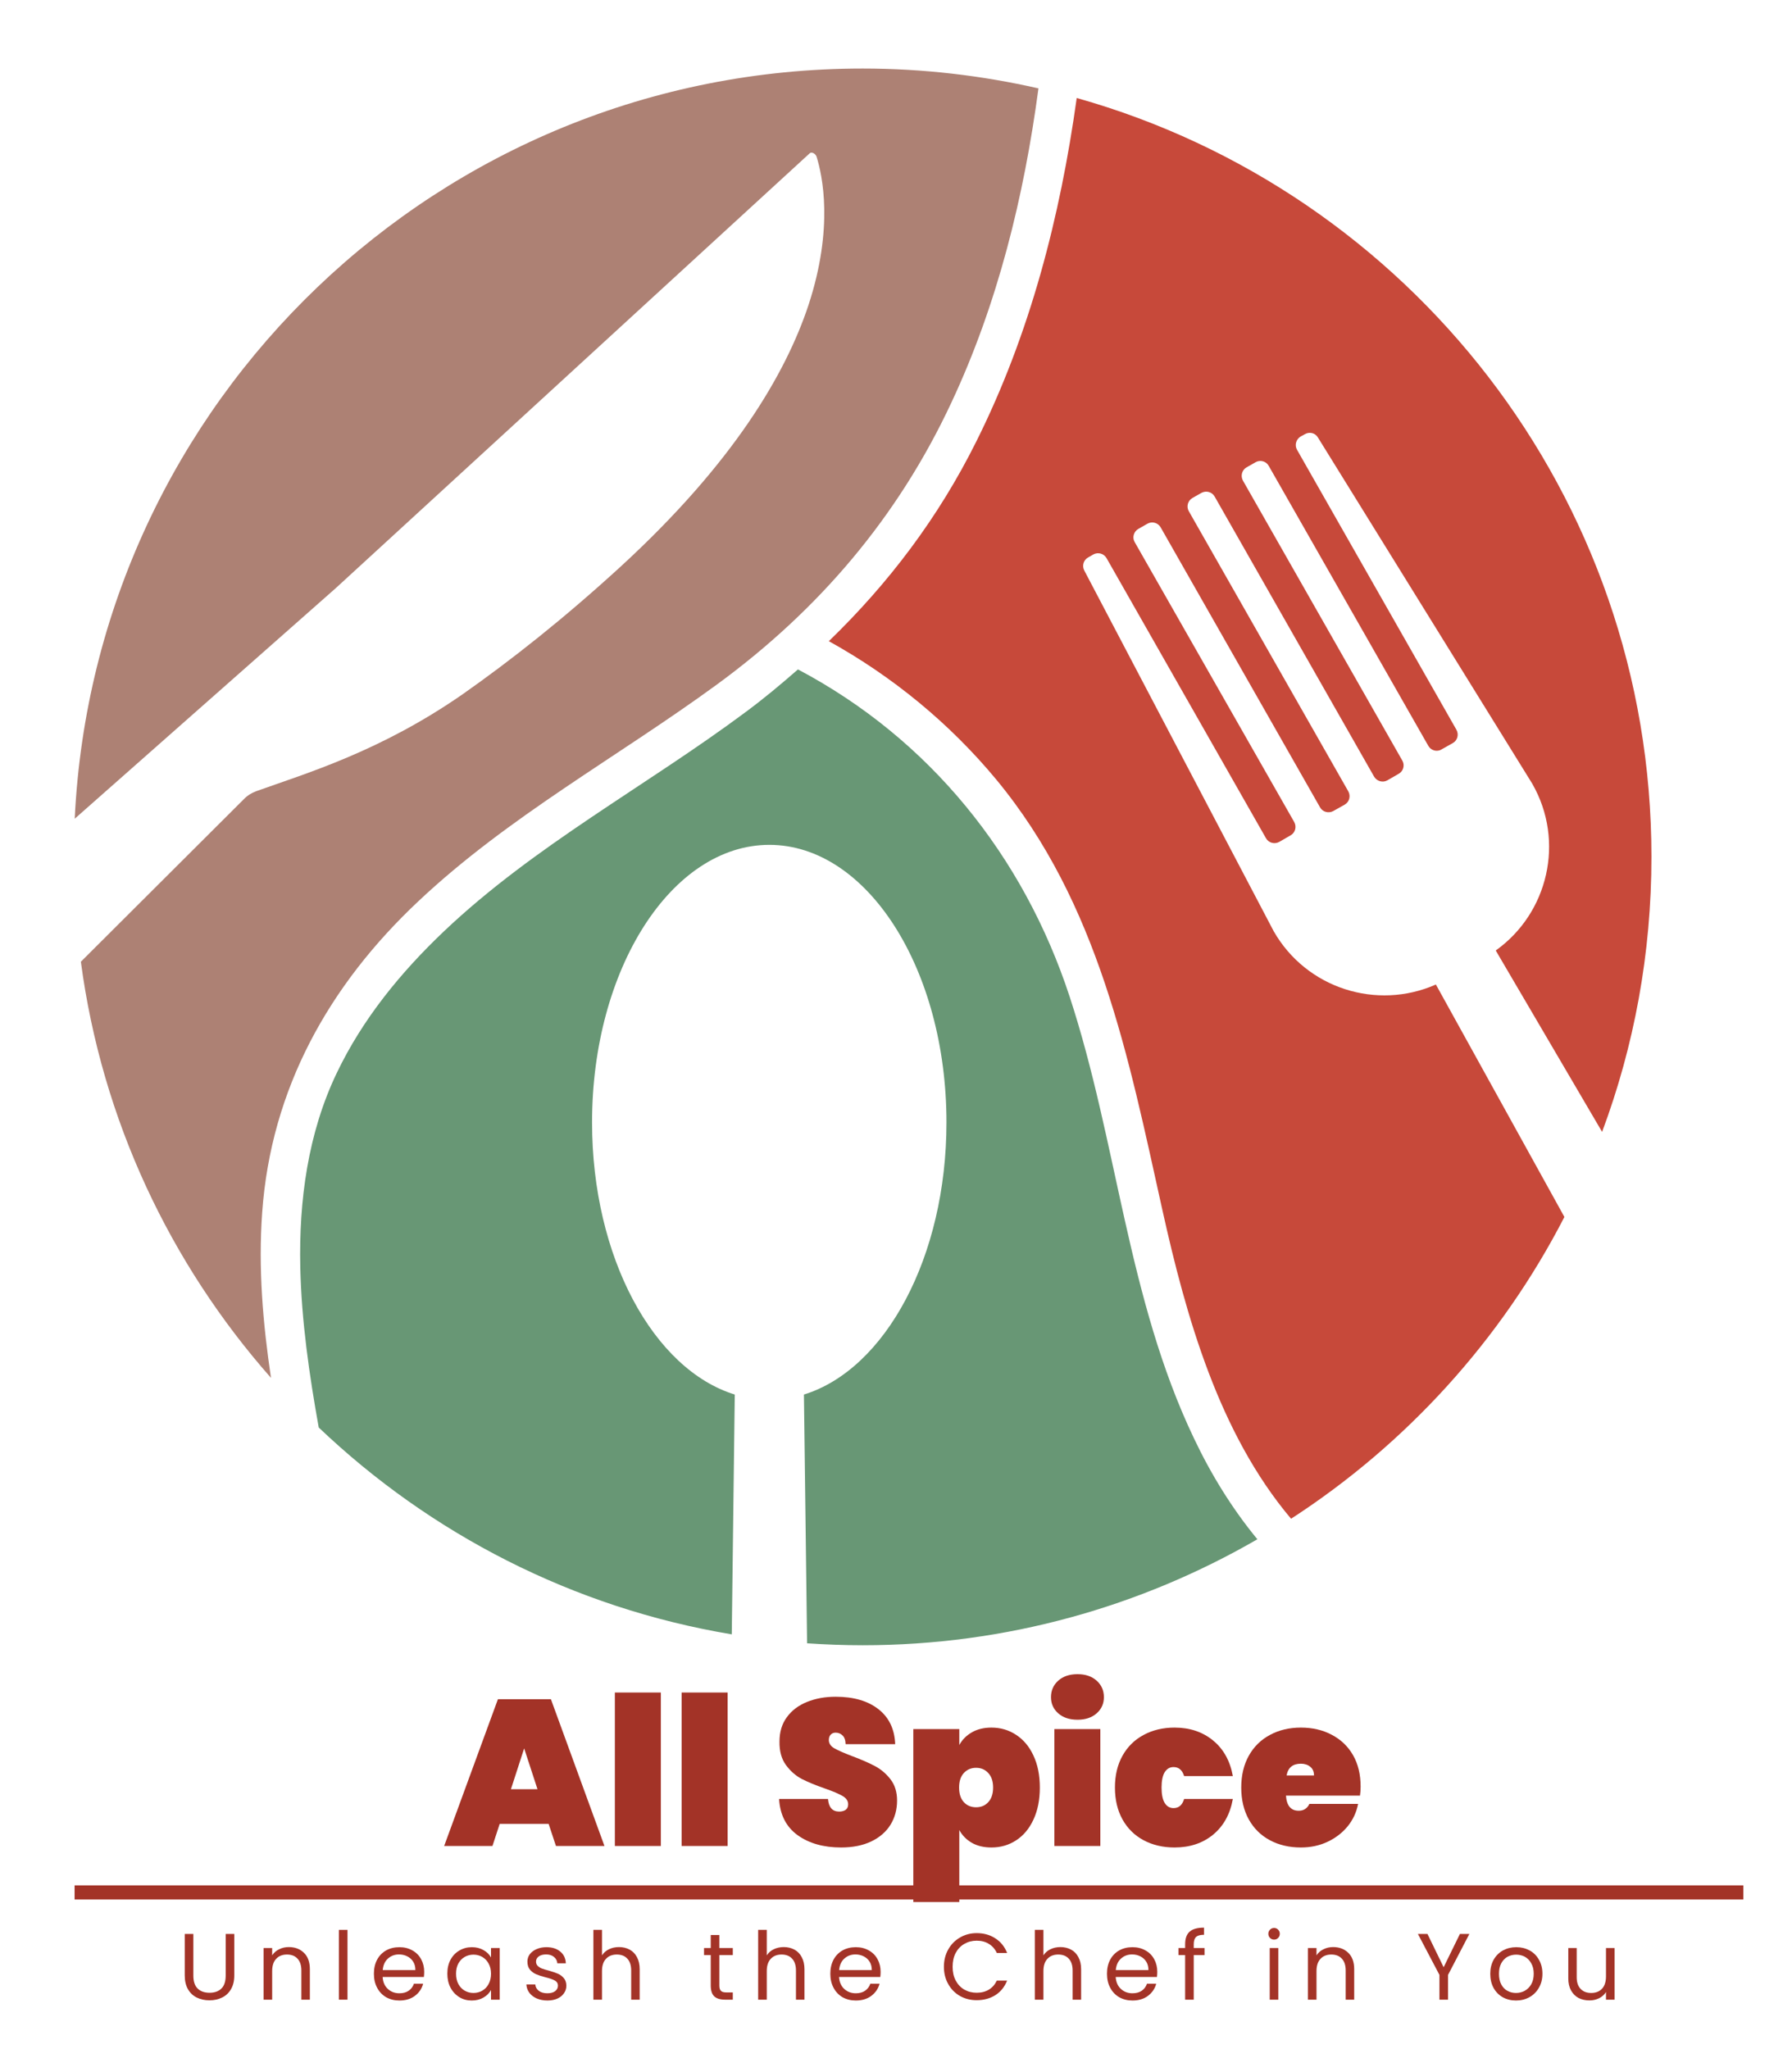 <?xml version="1.0" encoding="UTF-8" standalone="no"?>
<svg
   width="355.577"
   zoomAndPan="magnify"
   viewBox="0 0 266.683 304.963"
   height="406.617"
   preserveAspectRatio="xMidYMid"
   version="1.0"
   id="svg102"
   sodipodi:docname="asVertLogo.svg"
   inkscape:version="1.3 (0e150ed6c4, 2023-07-21)"
   inkscape:export-filename="asVertLogoShadow.png"
   inkscape:export-xdpi="96"
   inkscape:export-ydpi="96"
   xmlns:inkscape="http://www.inkscape.org/namespaces/inkscape"
   xmlns:sodipodi="http://sodipodi.sourceforge.net/DTD/sodipodi-0.dtd"
   xmlns="http://www.w3.org/2000/svg"
   xmlns:svg="http://www.w3.org/2000/svg">
  <sodipodi:namedview
     id="namedview102"
     pagecolor="#ffffff"
     bordercolor="#000000"
     borderopacity="0.25"
     inkscape:showpageshadow="2"
     inkscape:pageopacity="0.0"
     inkscape:pagecheckerboard="0"
     inkscape:deskcolor="#d1d1d1"
     inkscape:zoom="0.706"
     inkscape:cx="325.77904"
     inkscape:cy="146.60057"
     inkscape:window-width="1920"
     inkscape:window-height="991"
     inkscape:window-x="-9"
     inkscape:window-y="-9"
     inkscape:window-maximized="1"
     inkscape:current-layer="svg102" />
  <defs
     id="defs3">
    <clipPath
       id="5a0e60deb8">
      <path
         d="M 64,41.852 H 208 V 237 H 64 Z m 0,0"
         clip-rule="nonzero"
         id="path1" />
    </clipPath>
    <clipPath
       id="3d44e4a8bf">
      <path
         d="M 176,46 H 298.672 V 258 H 176 Z m 0,0"
         clip-rule="nonzero"
         id="path2" />
    </clipPath>
    <clipPath
       id="7a13e933b5">
      <path
         d="M 97,131 H 241 V 276.539 H 97 Z m 0,0"
         clip-rule="nonzero"
         id="path3" />
    </clipPath>
    <filter
       style="color-interpolation-filters:sRGB"
       inkscape:label="Drop Shadow"
       id="filter4"
       x="-0.029"
       y="-0.025"
       width="1.074"
       height="1.061">
      <feFlood
         result="flood"
         in="SourceGraphic"
         flood-opacity="0.498"
         flood-color="rgb(0,0,0)"
         id="feFlood3" />
      <feGaussianBlur
         result="blur"
         in="SourceGraphic"
         stdDeviation="3"
         id="feGaussianBlur3" />
      <feOffset
         result="offset"
         in="blur"
         dx="3.9"
         dy="3"
         id="feOffset3" />
      <feComposite
         result="comp1"
         operator="in"
         in="flood"
         in2="offset"
         id="feComposite3" />
      <feComposite
         result="comp2"
         operator="over"
         in="SourceGraphic"
         in2="comp1"
         id="feComposite4" />
    </filter>
  </defs>
  <g
     id="g2"
     style="filter:url(#filter4)"
     transform="translate(-56.784,-34.652)">
    <g
       clip-path="url(#5a0e60deb8)"
       id="g4">
      <path
         fill="#ad8174"
         d="m 207.426,44.805 c -2.145,16.059 -6.062,32.066 -12.957,46.766 -7.969,17.078 -19.75,30.895 -34.93,41.992 -14.762,10.785 -30.984,19.609 -44.359,32.199 -13.324,12.508 -21.969,27.941 -23.277,46.352 -0.602,8.301 0.105,16.504 1.309,24.625 -14.996,-17 -25.16,-38.363 -28.293,-61.941 l 24.242,-24.184 c 0.523,-0.547 1.148,-0.938 1.855,-1.199 7.523,-2.691 18.469,-5.93 30.695,-14.414 7.184,-5.043 15.102,-11.281 23.617,-19.09 16.668,-15.328 24.477,-28.594 27.875,-38.855 3.789,-11.543 2.062,-19.324 1.199,-22.094 -0.156,-0.445 -0.73,-0.758 -1.016,-0.496 L 162.23,64.703 102.875,119.172 64.004,153.512 C 66.98,91.336 118.34,41.852 181.273,41.852 c 8.988,0 17.738,1.043 26.152,2.953 z m 0,0"
         fill-opacity="1"
         fill-rule="nonzero"
         id="path4" />
    </g>
    <g
       clip-path="url(#3d44e4a8bf)"
       id="g5">
      <path
         fill="#c7493a"
         d="M 280.941,148.344 249.016,96.77 c -0.391,-0.68 -1.254,-0.891 -1.934,-0.496 l -0.625,0.34 c -0.707,0.418 -0.941,1.305 -0.551,1.984 l 23.723,41.676 c 0.391,0.707 0.156,1.594 -0.551,1.984 l -1.672,0.941 c -0.68,0.418 -1.566,0.156 -1.957,-0.523 L 241.699,101 c -0.391,-0.707 -1.277,-0.941 -1.957,-0.551 l -1.332,0.758 c -0.707,0.391 -0.941,1.281 -0.551,1.984 l 23.723,41.68 c 0.391,0.676 0.156,1.566 -0.551,1.957 l -1.672,0.965 c -0.68,0.395 -1.566,0.156 -1.984,-0.547 l -23.723,-41.676 c -0.391,-0.707 -1.277,-0.941 -1.984,-0.551 l -1.332,0.758 c -0.68,0.391 -0.941,1.281 -0.523,1.984 l 23.723,41.676 c 0.391,0.707 0.156,1.594 -0.551,1.988 l -1.672,0.938 c -0.703,0.391 -1.594,0.156 -1.984,-0.547 l -23.723,-41.68 c -0.391,-0.676 -1.277,-0.938 -1.984,-0.52 l -1.332,0.758 c -0.68,0.391 -0.941,1.277 -0.547,1.957 l 23.746,41.676 c 0.391,0.707 0.156,1.594 -0.551,1.984 l -1.672,0.969 c -0.703,0.391 -1.594,0.156 -1.984,-0.551 L 217.562,114.734 c -0.395,-0.703 -1.281,-0.941 -1.988,-0.547 l -0.758,0.441 c -0.68,0.367 -0.938,1.227 -0.574,1.934 l 28.188,53.688 c 4.859,8.516 15.336,11.832 24.141,7.941 l 19.125,34.598 c -9.406,18.281 -23.516,33.793 -40.676,44.918 -10.738,-12.719 -15.625,-30.059 -19.176,-46.066 -5.043,-22.742 -9.457,-45.516 -24.688,-63.949 -6.926,-8.359 -15.441,-15.355 -24.926,-20.605 8.883,-8.59 16.305,-18.383 21.945,-29.719 7.996,-16.004 12.488,-33.449 14.945,-51.129 49.348,13.895 85.531,59.172 85.531,112.941 0,14.414 -2.586,28.203 -7.344,40.945 l -15.828,-27 c 7.809,-5.562 10.316,-16.27 5.457,-24.781 z m 0,0"
         fill-opacity="1"
         fill-rule="nonzero"
         id="path5" />
    </g>
    <g
       clip-path="url(#7a13e933b5)"
       id="g6">
      <path
         fill="#689775"
         d="m 240.004,260.762 c -17.297,10 -37.332,15.773 -58.73,15.773 -2.793,0 -5.539,-0.105 -8.281,-0.289 l -0.469,-37.027 c 12.094,-3.734 21.211,-20.449 21.211,-40.504 0,-22.824 -11.809,-41.312 -26.359,-41.312 -14.551,0 -26.383,18.488 -26.383,41.312 0,20.055 9.141,36.77 21.238,40.504 l -0.445,35.695 c -23.617,-3.941 -44.855,-14.961 -61.469,-30.789 -1.414,-7.883 -2.563,-15.824 -2.746,-23.867 -0.207,-9.895 1.125,-19.922 5.434,-28.906 3.844,-8.043 9.512,-14.965 15.938,-21.074 13.508,-12.82 30.07,-21.594 44.906,-32.641 2.719,-2.012 5.277,-4.152 7.785,-6.348 19.57,10.344 33.57,27.734 40.441,48.73 7.105,21.699 8.57,44.941 18.496,65.727 2.562,5.406 5.695,10.473 9.434,15.016 z m 0,0"
         fill-opacity="1"
         fill-rule="nonzero"
         id="path6" />
    </g>
    <g
       fill="#a33327"
       fill-opacity="1"
       id="g9">
      <g
         transform="translate(118.982,306.417)"
         id="g8">
        <g
           id="g7">
          <path
             d="M 15.547,-3.297 H 8.266 L 7.188,0 H 0 l 8,-21.844 h 7.891 L 23.859,0 h -7.219 z m -1.656,-5.156 -1.984,-6.078 -1.969,6.078 z m 0,0"
             id="path7" />
        </g>
      </g>
    </g>
    <g
       fill="#a33327"
       fill-opacity="1"
       id="g12">
      <g
         transform="translate(142.84,306.417)"
         id="g11">
        <g
           id="g10">
          <path
             d="M 8.391,-22.844 V 0 h -6.844 v -22.844 z m 0,0"
             id="path9" />
        </g>
      </g>
    </g>
    <g
       fill="#a33327"
       fill-opacity="1"
       id="g15">
      <g
         transform="translate(152.779,306.417)"
         id="g14">
        <g
           id="g13">
          <path
             d="M 8.391,-22.844 V 0 h -6.844 v -22.844 z m 0,0"
             id="path12" />
        </g>
      </g>
    </g>
    <g
       fill="#a33327"
       fill-opacity="1"
       id="g21">
      <g
         transform="translate(167.965,306.417)"
         id="g20">
        <g
           id="g19">
          <path
             d="M 10.094,0.219 C 7.477,0.219 5.32,-0.391 3.625,-1.609 1.926,-2.836 1.004,-4.633 0.859,-7 h 7.281 c 0.102,1.25 0.66,1.875 1.672,1.875 0.375,0 0.688,-0.082 0.938,-0.25 0.258,-0.176 0.391,-0.453 0.391,-0.828 0,-0.508 -0.281,-0.926 -0.844,-1.25 C 9.742,-7.773 8.883,-8.141 7.719,-8.547 6.312,-9.035 5.148,-9.516 4.234,-9.984 3.328,-10.461 2.539,-11.156 1.875,-12.062 c -0.656,-0.906 -0.977,-2.066 -0.953,-3.484 0,-1.426 0.363,-2.633 1.094,-3.625 0.727,-1 1.723,-1.754 2.984,-2.266 1.27,-0.52 2.695,-0.781 4.281,-0.781 2.676,0 4.801,0.621 6.375,1.859 1.57,1.23 2.398,2.965 2.484,5.203 h -7.375 c -0.023,-0.613 -0.18,-1.051 -0.469,-1.312 -0.281,-0.27 -0.625,-0.406 -1.031,-0.406 -0.293,0 -0.531,0.102 -0.719,0.297 -0.188,0.188 -0.281,0.461 -0.281,0.812 0,0.492 0.27,0.898 0.812,1.219 0.551,0.312 1.426,0.699 2.625,1.156 1.375,0.512 2.508,1.008 3.406,1.484 0.895,0.469 1.672,1.125 2.328,1.969 0.656,0.844 0.984,1.902 0.984,3.172 0,1.344 -0.328,2.547 -0.984,3.609 -0.656,1.055 -1.617,1.883 -2.875,2.484 -1.25,0.594 -2.742,0.891 -4.469,0.891 z m 0,0"
             id="path18" />
        </g>
      </g>
    </g>
    <g
       fill="#a33327"
       fill-opacity="1"
       id="g24">
      <g
         transform="translate(187.255,306.417)"
         id="g23">
        <g
           id="g22">
          <path
             d="m 8.391,-15.031 c 0.438,-0.801 1.062,-1.43 1.875,-1.891 0.812,-0.469 1.781,-0.703 2.906,-0.703 1.363,0 2.586,0.359 3.672,1.078 1.094,0.711 1.953,1.734 2.578,3.078 0.633,1.344 0.953,2.934 0.953,4.766 0,1.836 -0.32,3.43 -0.953,4.781 -0.625,1.344 -1.484,2.371 -2.578,3.078 -1.086,0.711 -2.309,1.062 -3.672,1.062 -1.125,0 -2.094,-0.227 -2.906,-0.688 -0.812,-0.469 -1.438,-1.102 -1.875,-1.906 V 8.328 H 1.547 V -17.406 h 6.844 z m 5.031,6.328 c 0,-0.926 -0.242,-1.645 -0.719,-2.156 -0.469,-0.52 -1.074,-0.781 -1.812,-0.781 -0.742,0 -1.352,0.262 -1.828,0.781 -0.469,0.512 -0.703,1.23 -0.703,2.156 0,0.93 0.234,1.652 0.703,2.172 0.477,0.512 1.086,0.766 1.828,0.766 0.738,0 1.344,-0.254 1.812,-0.766 0.477,-0.52 0.719,-1.242 0.719,-2.172 z m 0,0"
             id="path21" />
        </g>
      </g>
    </g>
    <g
       fill="#a33327"
       fill-opacity="1"
       id="g27">
      <g
         transform="translate(208.244,306.417)"
         id="g26">
        <g
           id="g25">
          <path
             d="m 5,-18.797 c -1.199,0 -2.156,-0.316 -2.875,-0.953 -0.719,-0.633 -1.078,-1.438 -1.078,-2.406 0,-0.988 0.359,-1.805 1.078,-2.453 0.719,-0.645 1.676,-0.969 2.875,-0.969 1.176,0 2.125,0.324 2.844,0.969 0.719,0.648 1.078,1.465 1.078,2.453 0,0.969 -0.359,1.773 -1.078,2.406 C 7.125,-19.113 6.176,-18.797 5,-18.797 Z m 3.391,1.391 V 0 h -6.844 v -17.406 z m 0,0"
             id="path24" />
        </g>
      </g>
    </g>
    <g
       fill="#a33327"
       fill-opacity="1"
       id="g30">
      <g
         transform="translate(218.182,306.417)"
         id="g29">
        <g
           id="g28">
          <path
             d="m 0.625,-8.703 c 0,-1.812 0.375,-3.391 1.125,-4.734 0.75,-1.344 1.797,-2.375 3.141,-3.094 C 6.234,-17.258 7.77,-17.625 9.5,-17.625 c 2.27,0 4.18,0.641 5.734,1.922 1.551,1.273 2.531,3.039 2.938,5.297 h -7.25 C 10.648,-11.301 10.125,-11.75 9.344,-11.75 c -0.555,0 -0.992,0.258 -1.312,0.766 -0.312,0.512 -0.469,1.273 -0.469,2.281 0,1.012 0.156,1.777 0.469,2.297 0.32,0.512 0.758,0.766 1.312,0.766 0.781,0 1.305,-0.453 1.578,-1.359 h 7.25 c -0.406,2.262 -1.387,4.031 -2.938,5.312 C 13.68,-0.414 11.77,0.219 9.5,0.219 7.77,0.219 6.234,-0.141 4.891,-0.859 3.547,-1.578 2.5,-2.609 1.75,-3.953 1,-5.305 0.625,-6.891 0.625,-8.703 Z m 0,0"
             id="path27" />
        </g>
      </g>
    </g>
    <g
       fill="#a33327"
       fill-opacity="1"
       id="g33">
      <g
         transform="translate(236.979,306.417)"
         id="g32">
        <g
           id="g31">
          <path
             d="m 18.391,-8.859 c 0,0.48 -0.031,0.934 -0.094,1.359 H 7.281 c 0.102,1.5 0.734,2.25 1.891,2.25 0.738,0 1.27,-0.336 1.594,-1.016 h 7.25 c -0.242,1.242 -0.758,2.352 -1.547,3.328 -0.793,0.969 -1.793,1.742 -3,2.312 C 12.27,-0.062 10.945,0.219 9.5,0.219 7.77,0.219 6.234,-0.141 4.891,-0.859 3.547,-1.578 2.5,-2.609 1.75,-3.953 1,-5.305 0.625,-6.891 0.625,-8.703 0.625,-10.516 1,-12.094 1.75,-13.438 2.5,-14.781 3.547,-15.812 4.891,-16.531 6.234,-17.258 7.77,-17.625 9.5,-17.625 c 1.727,0 3.266,0.359 4.609,1.078 1.352,0.711 2.406,1.719 3.156,3.031 0.75,1.312 1.125,2.867 1.125,4.656 z M 11.453,-10.5 c 0,-0.57 -0.188,-1.004 -0.562,-1.297 C 10.523,-12.098 10.062,-12.25 9.5,-12.25 c -1.211,0 -1.918,0.586 -2.125,1.75 z m 0,0"
             id="path30" />
        </g>
      </g>
    </g>
    <g
       fill="#a33327"
       fill-opacity="1"
       id="g36">
      <g
         transform="translate(79.33,329.289)"
         id="g35">
        <g
           id="g34">
          <path
             d="m 2.328,-9.781 v 6.188 c 0,0.875 0.211,1.523 0.641,1.938 0.426,0.418 1.02,0.625 1.781,0.625 0.738,0 1.32,-0.207 1.75,-0.625 0.426,-0.414 0.641,-1.062 0.641,-1.938 v -6.188 h 1.281 v 6.172 c 0,0.812 -0.168,1.5 -0.5,2.062 C 7.598,-0.992 7.156,-0.582 6.594,-0.312 6.039,-0.039 5.422,0.094 4.734,0.094 4.035,0.094 3.406,-0.039 2.844,-0.312 2.289,-0.582 1.852,-0.992 1.531,-1.547 c -0.324,-0.562 -0.484,-1.25 -0.484,-2.062 V -9.781 Z m 0,0"
             id="path33" />
        </g>
      </g>
    </g>
    <g
       fill="#a33327"
       fill-opacity="1"
       id="g39">
      <g
         transform="translate(91.029,329.289)"
         id="g38">
        <g
           id="g37">
          <path
             d="m 4.828,-7.828 c 0.938,0 1.691,0.289 2.266,0.859 0.582,0.562 0.875,1.375 0.875,2.438 V 0 H 6.703 V -4.344 C 6.703,-5.113 6.508,-5.703 6.125,-6.109 5.75,-6.516 5.227,-6.719 4.562,-6.719 c -0.68,0 -1.215,0.215 -1.609,0.641 C 2.555,-5.66 2.359,-5.051 2.359,-4.25 V 0 h -1.281 v -7.688 h 1.281 v 1.094 c 0.25,-0.395 0.594,-0.695 1.031,-0.906 0.438,-0.219 0.914,-0.328 1.438,-0.328 z m 0,0"
             id="path36" />
        </g>
      </g>
    </g>
    <g
       fill="#a33327"
       fill-opacity="1"
       id="g42">
      <g
         transform="translate(102.237,329.289)"
         id="g41">
        <g
           id="g40">
          <path
             d="M 2.359,-10.391 V 0 h -1.281 v -10.391 z m 0,0"
             id="path39" />
        </g>
      </g>
    </g>
    <g
       fill="#a33327"
       fill-opacity="1"
       id="g45">
      <g
         transform="translate(107.919,329.289)"
         id="g44">
        <g
           id="g43">
          <path
             d="m 8.094,-4.141 c 0,0.242 -0.016,0.496 -0.047,0.766 H 1.906 c 0.051,0.762 0.312,1.355 0.781,1.781 0.469,0.43 1.039,0.641 1.719,0.641 0.551,0 1.008,-0.125 1.375,-0.375 C 6.156,-1.586 6.414,-1.938 6.562,-2.375 h 1.375 C 7.738,-1.633 7.328,-1.031 6.703,-0.562 6.086,-0.102 5.32,0.125 4.406,0.125 3.676,0.125 3.02,-0.035 2.438,-0.359 1.863,-0.691 1.414,-1.16 1.094,-1.766 0.77,-2.367 0.609,-3.066 0.609,-3.859 c 0,-0.789 0.156,-1.484 0.469,-2.078 0.32,-0.602 0.77,-1.066 1.344,-1.391 C 2.992,-7.648 3.656,-7.812 4.406,-7.812 c 0.727,0 1.375,0.164 1.938,0.484 0.562,0.312 0.992,0.75 1.297,1.312 0.301,0.555 0.453,1.18 0.453,1.875 z M 6.781,-4.406 c 0,-0.488 -0.109,-0.906 -0.328,-1.25 C 6.234,-6.008 5.938,-6.273 5.562,-6.453 c -0.367,-0.188 -0.773,-0.281 -1.219,-0.281 -0.648,0 -1.199,0.211 -1.656,0.625 -0.449,0.406 -0.703,0.977 -0.766,1.703 z m 0,0"
             id="path42" />
        </g>
      </g>
    </g>
    <g
       fill="#a33327"
       fill-opacity="1"
       id="g48">
      <g
         transform="translate(118.847,329.289)"
         id="g47">
        <g
           id="g46">
          <path
             d="m 0.609,-3.875 c 0,-0.781 0.156,-1.469 0.469,-2.062 0.32,-0.594 0.758,-1.051 1.312,-1.375 0.562,-0.332 1.18,-0.5 1.859,-0.5 0.676,0 1.258,0.148 1.75,0.438 0.5,0.281 0.867,0.648 1.109,1.094 V -7.688 H 8.406 V 0 H 7.109 v -1.438 c -0.25,0.461 -0.625,0.836 -1.125,1.125 -0.5,0.293 -1.086,0.438 -1.75,0.438 -0.68,0 -1.293,-0.164 -1.844,-0.5 C 1.836,-0.719 1.398,-1.191 1.078,-1.797 0.766,-2.398 0.609,-3.094 0.609,-3.875 Z m 6.5,0.016 C 7.109,-4.441 6.988,-4.945 6.75,-5.375 6.52,-5.801 6.207,-6.129 5.812,-6.359 5.414,-6.586 4.977,-6.703 4.5,-6.703 c -0.48,0 -0.918,0.117 -1.312,0.344 -0.387,0.219 -0.699,0.543 -0.938,0.969 -0.23,0.43 -0.344,0.934 -0.344,1.516 0,0.594 0.113,1.109 0.344,1.547 0.238,0.43 0.551,0.758 0.938,0.984 C 3.582,-1.113 4.02,-1 4.5,-1 4.977,-1 5.414,-1.113 5.812,-1.344 6.207,-1.57 6.52,-1.898 6.75,-2.328 c 0.238,-0.438 0.359,-0.945 0.359,-1.531 z m 0,0"
             id="path45" />
        </g>
      </g>
    </g>
    <g
       fill="#a33327"
       fill-opacity="1"
       id="g51">
      <g
         transform="translate(130.56,329.289)"
         id="g50">
        <g
           id="g49">
          <path
             d="M 3.797,0.125 C 3.211,0.125 2.688,0.023 2.219,-0.172 1.75,-0.379 1.379,-0.66 1.109,-1.016 0.836,-1.379 0.688,-1.797 0.656,-2.266 h 1.328 c 0.031,0.387 0.207,0.703 0.531,0.953 0.32,0.242 0.742,0.359 1.266,0.359 0.488,0 0.875,-0.102 1.156,-0.312 0.281,-0.219 0.422,-0.492 0.422,-0.828 0,-0.332 -0.152,-0.582 -0.453,-0.75 C 4.613,-3.008 4.148,-3.172 3.516,-3.328 2.953,-3.473 2.488,-3.625 2.125,-3.781 1.758,-3.938 1.445,-4.164 1.188,-4.469 c -0.25,-0.301 -0.375,-0.703 -0.375,-1.203 0,-0.395 0.113,-0.754 0.344,-1.078 0.238,-0.32 0.57,-0.578 1,-0.766 0.438,-0.195 0.93,-0.297 1.484,-0.297 0.844,0 1.523,0.215 2.047,0.641 C 6.219,-6.742 6.5,-6.156 6.531,-5.406 H 5.266 c -0.031,-0.395 -0.199,-0.711 -0.5,-0.953 -0.293,-0.25 -0.684,-0.375 -1.172,-0.375 -0.461,0 -0.824,0.102 -1.094,0.297 -0.273,0.199 -0.406,0.453 -0.406,0.766 0,0.25 0.078,0.461 0.234,0.625 0.164,0.168 0.375,0.305 0.625,0.406 0.25,0.094 0.594,0.199 1.031,0.312 0.551,0.156 1,0.309 1.344,0.453 0.344,0.148 0.641,0.367 0.891,0.656 0.25,0.281 0.379,0.656 0.391,1.125 0,0.43 -0.121,0.809 -0.359,1.141 C 6.02,-0.617 5.691,-0.352 5.266,-0.156 4.836,0.031 4.348,0.125 3.797,0.125 Z m 0,0"
             id="path48" />
        </g>
      </g>
    </g>
    <g
       fill="#a33327"
       fill-opacity="1"
       id="g54">
      <g
         transform="translate(140.113,329.289)"
         id="g53">
        <g
           id="g52">
          <path
             d="m 4.891,-7.828 c 0.582,0 1.109,0.125 1.578,0.375 0.469,0.25 0.832,0.625 1.094,1.125 0.27,0.492 0.406,1.09 0.406,1.797 V 0 H 6.703 V -4.344 C 6.703,-5.113 6.508,-5.703 6.125,-6.109 5.75,-6.516 5.227,-6.719 4.562,-6.719 c -0.68,0 -1.215,0.215 -1.609,0.641 C 2.555,-5.66 2.359,-5.051 2.359,-4.25 V 0 h -1.281 v -10.391 h 1.281 v 3.797 c 0.25,-0.395 0.594,-0.695 1.031,-0.906 0.445,-0.219 0.945,-0.328 1.5,-0.328 z m 0,0"
             id="path51" />
        </g>
      </g>
    </g>
    <g
       fill="#a33327"
       fill-opacity="1"
       id="g60">
      <g
         transform="translate(157.297,329.289)"
         id="g59">
        <g
           id="g58">
          <path
             d="m 2.641,-6.641 v 4.531 c 0,0.375 0.078,0.641 0.234,0.797 0.156,0.156 0.43,0.234 0.828,0.234 h 0.938 V 0 H 3.5 C 2.781,0 2.242,-0.16 1.891,-0.484 c -0.355,-0.332 -0.531,-0.875 -0.531,-1.625 v -4.531 h -1 V -7.688 h 1 V -9.625 h 1.281 v 1.938 h 2 v 1.047 z m 0,0"
             id="path57" />
        </g>
      </g>
    </g>
    <g
       fill="#a33327"
       fill-opacity="1"
       id="g63">
      <g
         transform="translate(164.634,329.289)"
         id="g62">
        <g
           id="g61">
          <path
             d="m 4.891,-7.828 c 0.582,0 1.109,0.125 1.578,0.375 0.469,0.25 0.832,0.625 1.094,1.125 0.27,0.492 0.406,1.09 0.406,1.797 V 0 H 6.703 V -4.344 C 6.703,-5.113 6.508,-5.703 6.125,-6.109 5.75,-6.516 5.227,-6.719 4.562,-6.719 c -0.68,0 -1.215,0.215 -1.609,0.641 C 2.555,-5.66 2.359,-5.051 2.359,-4.25 V 0 h -1.281 v -10.391 h 1.281 v 3.797 c 0.25,-0.395 0.594,-0.695 1.031,-0.906 0.445,-0.219 0.945,-0.328 1.5,-0.328 z m 0,0"
             id="path60" />
        </g>
      </g>
    </g>
    <g
       fill="#a33327"
       fill-opacity="1"
       id="g66">
      <g
         transform="translate(175.842,329.289)"
         id="g65">
        <g
           id="g64">
          <path
             d="m 8.094,-4.141 c 0,0.242 -0.016,0.496 -0.047,0.766 H 1.906 c 0.051,0.762 0.312,1.355 0.781,1.781 0.469,0.43 1.039,0.641 1.719,0.641 0.551,0 1.008,-0.125 1.375,-0.375 C 6.156,-1.586 6.414,-1.938 6.562,-2.375 h 1.375 C 7.738,-1.633 7.328,-1.031 6.703,-0.562 6.086,-0.102 5.32,0.125 4.406,0.125 3.676,0.125 3.02,-0.035 2.438,-0.359 1.863,-0.691 1.414,-1.16 1.094,-1.766 0.77,-2.367 0.609,-3.066 0.609,-3.859 c 0,-0.789 0.156,-1.484 0.469,-2.078 0.32,-0.602 0.77,-1.066 1.344,-1.391 C 2.992,-7.648 3.656,-7.812 4.406,-7.812 c 0.727,0 1.375,0.164 1.938,0.484 0.562,0.312 0.992,0.75 1.297,1.312 0.301,0.555 0.453,1.18 0.453,1.875 z M 6.781,-4.406 c 0,-0.488 -0.109,-0.906 -0.328,-1.25 C 6.234,-6.008 5.938,-6.273 5.562,-6.453 c -0.367,-0.188 -0.773,-0.281 -1.219,-0.281 -0.648,0 -1.199,0.211 -1.656,0.625 -0.449,0.406 -0.703,0.977 -0.766,1.703 z m 0,0"
             id="path63" />
        </g>
      </g>
    </g>
    <g
       fill="#a33327"
       fill-opacity="1"
       id="g72">
      <g
         transform="translate(192.746,329.289)"
         id="g71">
        <g
           id="g70">
          <path
             d="M 0.609,-4.891 C 0.609,-5.848 0.82,-6.707 1.25,-7.469 1.676,-8.227 2.258,-8.82 3,-9.25 c 0.75,-0.438 1.578,-0.656 2.484,-0.656 1.062,0 1.988,0.262 2.781,0.781 0.801,0.512 1.383,1.234 1.75,2.172 H 8.484 C 8.211,-7.535 7.82,-7.984 7.312,-8.297 6.801,-8.617 6.191,-8.781 5.484,-8.781 c -0.68,0 -1.293,0.164 -1.844,0.484 -0.543,0.312 -0.969,0.762 -1.281,1.344 -0.305,0.586 -0.453,1.273 -0.453,2.062 0,0.773 0.148,1.449 0.453,2.031 0.312,0.586 0.738,1.039 1.281,1.359 0.551,0.312 1.164,0.469 1.844,0.469 0.707,0 1.316,-0.156 1.828,-0.469 0.508,-0.312 0.898,-0.758 1.172,-1.344 h 1.531 c -0.367,0.938 -0.949,1.664 -1.75,2.172 -0.793,0.5 -1.719,0.75 -2.781,0.75 C 4.578,0.078 3.75,-0.129 3,-0.547 2.258,-0.973 1.676,-1.566 1.25,-2.328 0.82,-3.086 0.609,-3.941 0.609,-4.891 Z m 0,0"
             id="path69" />
        </g>
      </g>
    </g>
    <g
       fill="#a33327"
       fill-opacity="1"
       id="g75">
      <g
         transform="translate(205.806,329.289)"
         id="g74">
        <g
           id="g73">
          <path
             d="m 4.891,-7.828 c 0.582,0 1.109,0.125 1.578,0.375 0.469,0.25 0.832,0.625 1.094,1.125 0.27,0.492 0.406,1.09 0.406,1.797 V 0 H 6.703 V -4.344 C 6.703,-5.113 6.508,-5.703 6.125,-6.109 5.75,-6.516 5.227,-6.719 4.562,-6.719 c -0.68,0 -1.215,0.215 -1.609,0.641 C 2.555,-5.66 2.359,-5.051 2.359,-4.25 V 0 h -1.281 v -10.391 h 1.281 v 3.797 c 0.25,-0.395 0.594,-0.695 1.031,-0.906 0.445,-0.219 0.945,-0.328 1.5,-0.328 z m 0,0"
             id="path72" />
        </g>
      </g>
    </g>
    <g
       fill="#a33327"
       fill-opacity="1"
       id="g78">
      <g
         transform="translate(217.014,329.289)"
         id="g77">
        <g
           id="g76">
          <path
             d="m 8.094,-4.141 c 0,0.242 -0.016,0.496 -0.047,0.766 H 1.906 c 0.051,0.762 0.312,1.355 0.781,1.781 0.469,0.43 1.039,0.641 1.719,0.641 0.551,0 1.008,-0.125 1.375,-0.375 C 6.156,-1.586 6.414,-1.938 6.562,-2.375 h 1.375 C 7.738,-1.633 7.328,-1.031 6.703,-0.562 6.086,-0.102 5.32,0.125 4.406,0.125 3.676,0.125 3.02,-0.035 2.438,-0.359 1.863,-0.691 1.414,-1.16 1.094,-1.766 0.77,-2.367 0.609,-3.066 0.609,-3.859 c 0,-0.789 0.156,-1.484 0.469,-2.078 0.32,-0.602 0.77,-1.066 1.344,-1.391 C 2.992,-7.648 3.656,-7.812 4.406,-7.812 c 0.727,0 1.375,0.164 1.938,0.484 0.562,0.312 0.992,0.75 1.297,1.312 0.301,0.555 0.453,1.18 0.453,1.875 z M 6.781,-4.406 c 0,-0.488 -0.109,-0.906 -0.328,-1.25 C 6.234,-6.008 5.938,-6.273 5.562,-6.453 c -0.367,-0.188 -0.773,-0.281 -1.219,-0.281 -0.648,0 -1.199,0.211 -1.656,0.625 -0.449,0.406 -0.703,0.977 -0.766,1.703 z m 0,0"
             id="path75" />
        </g>
      </g>
    </g>
    <g
       fill="#a33327"
       fill-opacity="1"
       id="g81">
      <g
         transform="translate(227.941,329.289)"
         id="g80">
        <g
           id="g79">
          <path
             d="M 4.203,-6.641 H 2.594 V 0 H 1.312 V -6.641 H 0.328 V -7.688 H 1.312 v -0.547 c 0,-0.863 0.223,-1.492 0.672,-1.891 0.445,-0.395 1.16,-0.594 2.141,-0.594 v 1.062 c -0.562,0 -0.961,0.109 -1.188,0.328 -0.23,0.219 -0.344,0.586 -0.344,1.094 V -7.688 h 1.609 z m 0,0"
             id="path78" />
        </g>
      </g>
    </g>
    <g
       fill="#a33327"
       fill-opacity="1"
       id="g87">
      <g
         transform="translate(240.763,329.289)"
         id="g86">
        <g
           id="g85">
          <path
             d="m 1.734,-8.938 c -0.242,0 -0.445,-0.082 -0.609,-0.25 -0.168,-0.164 -0.25,-0.375 -0.25,-0.625 0,-0.238 0.082,-0.441 0.25,-0.609 0.164,-0.164 0.367,-0.25 0.609,-0.25 0.238,0 0.438,0.086 0.594,0.25 0.164,0.168 0.25,0.371 0.25,0.609 0,0.25 -0.086,0.461 -0.25,0.625 -0.156,0.168 -0.355,0.25 -0.594,0.25 z m 0.625,1.25 V 0 h -1.281 v -7.688 z m 0,0"
             id="path84" />
        </g>
      </g>
    </g>
    <g
       fill="#a33327"
       fill-opacity="1"
       id="g90">
      <g
         transform="translate(246.445,329.289)"
         id="g89">
        <g
           id="g88">
          <path
             d="m 4.828,-7.828 c 0.938,0 1.691,0.289 2.266,0.859 0.582,0.562 0.875,1.375 0.875,2.438 V 0 H 6.703 V -4.344 C 6.703,-5.113 6.508,-5.703 6.125,-6.109 5.75,-6.516 5.227,-6.719 4.562,-6.719 c -0.68,0 -1.215,0.215 -1.609,0.641 C 2.555,-5.66 2.359,-5.051 2.359,-4.25 V 0 h -1.281 v -7.688 h 1.281 v 1.094 c 0.25,-0.395 0.594,-0.695 1.031,-0.906 0.438,-0.219 0.914,-0.328 1.438,-0.328 z m 0,0"
             id="path87" />
        </g>
      </g>
    </g>
    <g
       fill="#a33327"
       fill-opacity="1"
       id="g96">
      <g
         transform="translate(263.63,329.289)"
         id="g95">
        <g
           id="g94">
          <path
             d="M 7.922,-9.781 4.75,-3.688 V 0 H 3.469 V -3.688 L 0.266,-9.781 H 1.688 l 2.406,4.953 2.422,-4.953 z m 0,0"
             id="path93" />
        </g>
      </g>
    </g>
    <g
       fill="#a33327"
       fill-opacity="1"
       id="g99">
      <g
         transform="translate(274.052,329.289)"
         id="g98">
        <g
           id="g97">
          <path
             d="m 4.438,0.125 c -0.719,0 -1.375,-0.16 -1.969,-0.484 -0.586,-0.332 -1.043,-0.801 -1.375,-1.406 -0.324,-0.602 -0.484,-1.301 -0.484,-2.094 0,-0.781 0.164,-1.473 0.5,-2.078 C 1.453,-6.539 1.914,-7.004 2.5,-7.328 3.094,-7.648 3.754,-7.812 4.484,-7.812 c 0.727,0 1.391,0.164 1.984,0.484 0.594,0.324 1.055,0.789 1.391,1.391 0.344,0.594 0.516,1.289 0.516,2.078 0,0.793 -0.18,1.492 -0.531,2.094 C 7.5,-1.16 7.023,-0.691 6.422,-0.359 5.828,-0.035 5.164,0.125 4.438,0.125 Z m 0,-1.125 c 0.457,0 0.883,-0.102 1.281,-0.312 0.406,-0.219 0.734,-0.539 0.984,-0.969 0.25,-0.438 0.375,-0.961 0.375,-1.578 0,-0.613 -0.125,-1.133 -0.375,-1.562 -0.242,-0.438 -0.559,-0.758 -0.953,-0.969 -0.398,-0.207 -0.824,-0.312 -1.281,-0.312 -0.461,0 -0.887,0.105 -1.281,0.312 -0.387,0.211 -0.699,0.531 -0.938,0.969 -0.23,0.43 -0.344,0.949 -0.344,1.562 0,0.625 0.113,1.156 0.344,1.594 0.227,0.43 0.535,0.746 0.922,0.953 C 3.555,-1.102 3.977,-1 4.438,-1 Z m 0,0"
             id="path96" />
        </g>
      </g>
    </g>
    <g
       fill="#a33327"
       fill-opacity="1"
       id="g102">
      <g
         transform="translate(285.26,329.289)"
         id="g101">
        <g
           id="g100">
          <path
             d="M 7.906,-7.688 V 0 H 6.625 V -1.141 C 6.383,-0.742 6.047,-0.438 5.609,-0.219 5.172,0 4.691,0.109 4.172,0.109 c -0.605,0 -1.148,-0.117 -1.625,-0.359 -0.469,-0.25 -0.844,-0.625 -1.125,-1.125 -0.273,-0.5 -0.406,-1.102 -0.406,-1.812 v -4.5 h 1.25 v 4.328 c 0,0.762 0.191,1.344 0.578,1.75 C 3.227,-1.203 3.754,-1 4.422,-1 5.098,-1 5.633,-1.207 6.031,-1.625 6.426,-2.051 6.625,-2.664 6.625,-3.469 V -7.688 Z m 0,0"
             id="path99" />
        </g>
      </g>
    </g>
    <path
       stroke-linecap="butt"
       transform="matrix(1.054,0,0,1.052,63.984,312.275)"
       fill="none"
       stroke-linejoin="miter"
       d="M 4.64734e-4,1 H 235.623"
       stroke="#a33327"
       stroke-width="2"
       stroke-opacity="1"
       stroke-miterlimit="4"
       id="path102" />
  </g>
</svg>
